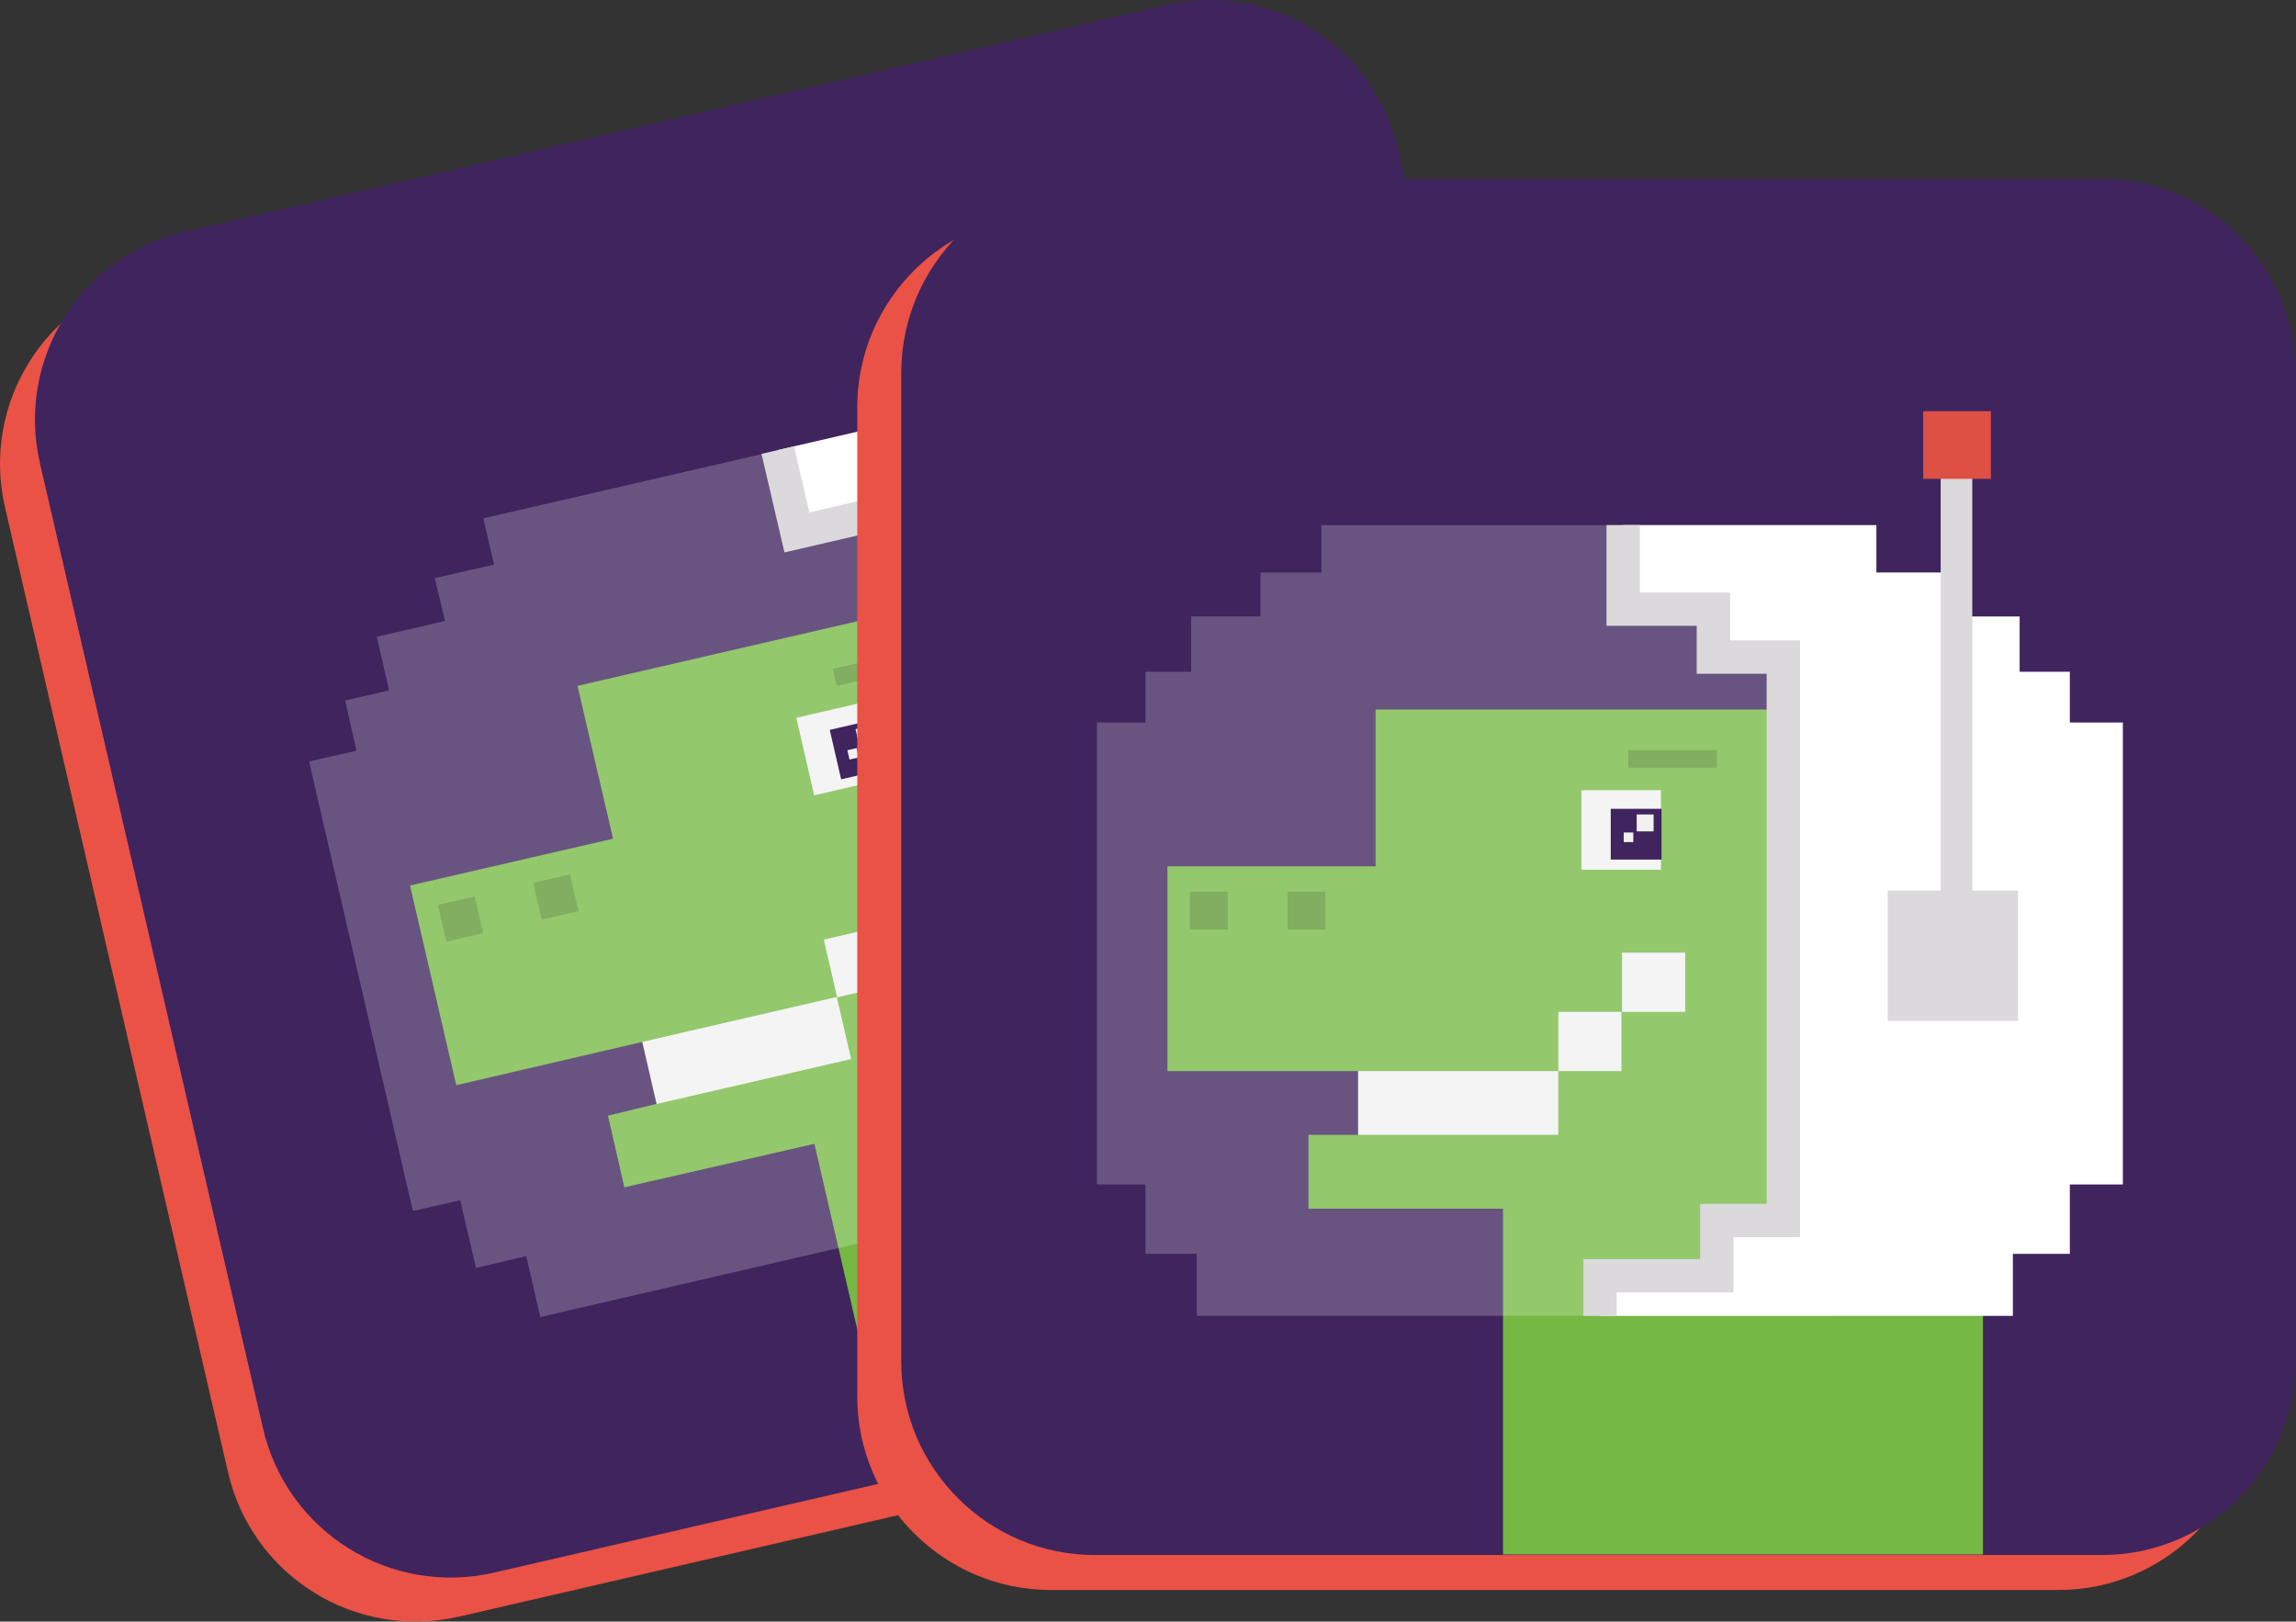 <svg xmlns="http://www.w3.org/2000/svg" width="407.1" height="287.5"><rect width="100%" height="100%" fill="#333333" stroke="none"/><style>.st0{fill:#ea5246}.st1{fill:#3f245e}.st2{fill:#75b843}.st3{fill:#f1f1f1}.st4,.st5{fill:#fff}.st5{opacity:.22;enable-background:new}.st6{fill:none;stroke:#dbd9dc;stroke-width:5.91;stroke-miterlimit:10}.st7{opacity:.15;fill:#1d1e1c}.st8{fill:#7f7f7f}.st9{fill:#dd5043}.st10{fill:#dbd9dc}</style><g id="_Grupo__1_"><path class="st0" d="M26.6 48.9l174-40.2c18.5-4.3 36.9 7.2 41.1 25.7l39.5 170.9c4.3 18.5-7.2 36.9-25.7 41.1l-174 40.2c-18.5 4.3-36.9-7.2-41.1-25.7L.9 90c-4.3-18.4 7.2-36.8 25.7-41.1z" id="_Grupo_2_1_"/></g><g id="_Grupo_3_2_"><path id="_RectÃ¡ngulo__2_" class="st1" d="M32.8 41.1L206.8.9c18.5-4.3 36.9 7.2 41.1 25.7l39.5 170.9c4.3 18.5-7.2 36.9-25.7 41.1l-174 40.2c-18.5 4.3-36.9-7.2-41.1-25.7L7.1 82.2c-4.3-18.5 7.2-36.9 25.7-41.1z"/></g><g id="_Grupo_6_1_"><path class="st2" d="M116.5 195.7l-8.7 2.1 2.9 12.7 33.7-7.7 13.8 59.7 82.9-19.1-14.1-60.9-11.6 2.6-3.2-13.9L200 174l-10.3-44.6-11 2.5-6.1-26.5-70.2 16.2 6.3 27.1-36 8.3 8.2 35.4 33.1-7.7z"/><path id="_RectÃ¡ngulo_2_2_" transform="rotate(-13.002 149.645 132.565)" class="st3" d="M142.6 125.5h14.1v14.1h-14.1z"/><path id="_RectÃ¡ngulo_3_2_" transform="rotate(-13.002 152.67 170.425)" class="st3" d="M147.1 165.2h11.2v10.5h-11.2z"/><path id="_RectÃ¡ngulo_4_2_" transform="rotate(-13.002 161.322 157.576)" class="st3" d="M155.8 152.3H167v10.5h-11.2z"/><path id="_RectÃ¡ngulo_5_2_" transform="rotate(-13.002 132.374 186.267)" class="st3" d="M114.7 180.6h35.4v11.3h-35.4z"/></g><path id="_Trazado__2_" class="st4" d="M137.9 79.8l43.7-10.1 1.9 8.3 11.5-2.7 1.8 7.6 13.2-3.1 2.2 9.5 8.6-2 2.1 8.9 9.2-2.1 18.4 79.7-9.2 2.1 2.7 12-9.7 2.3 2.4 10.7-71.3 16.5-1.6-6.9 20.1-4.7-2.2-9.5 11.6-2.6-22.5-97.5-12.1 2.8-1.9-8.2-15.5 3.6z"/><path id="_Trazado_2_2_" class="st5" d="M175.4 71.2L85.7 91.9l1.9 8.2-10.5 2.4 1.8 7.6-12.1 2.8 2.2 9.5-7.8 1.8 2 8.9-8.4 1.9 18.4 79.7 8.4-1.9 2.8 12 8.9-2.1 2.5 10.8 109.4-25.3"/><path id="_Trazado_3_2_" class="st6" d="M137.9 79.8l3.4 14.6 15.5-3.6 1.9 8.2 12.1-2.8 22.5 97.5-11.6 2.6 2.2 9.5-20.1 4.7 1.6 6.9"/><path id="_RectÃ¡ngulo_6_2_" transform="rotate(-13.002 98.505 159.039)" class="st7" d="M95.2 155.7h6.7v6.7h-6.7z"/><path id="_RectÃ¡ngulo_7_2_" transform="rotate(-13.002 81.652 162.924)" class="st7" d="M78.3 159.6H85v6.7h-6.7z"/><path id="_RectÃ¡ngulo_8_2_" transform="rotate(-13.002 155.624 118.289)" class="st7" d="M147.8 116.8h15.7v3.1h-15.7z"/><path id="_RectÃ¡ngulo_9_2_" transform="rotate(-13.002 211.995 141.126)" class="st8" d="M200.5 129.6h23.1v23.1h-23.1z"/><path id="_RectÃ¡ngulo_10_2_" transform="rotate(-13.002 202.138 95.81)" class="st8" d="M199.4 57.1h5.6v77.4h-5.6z"/><path id="_RectÃ¡ngulo_11_2_" transform="rotate(-13.002 192.372 52.727)" class="st9" d="M186.4 46.7h12v12h-12z"/><path id="_RectÃ¡ngulo_12_2_" transform="rotate(-13.002 152.396 132.716)" class="st1" d="M148 128.3h9v9h-9z"/><path id="_RectÃ¡ngulo_13_2_" transform="rotate(-13.002 153.475 130.443)" class="st3" d="M152 128.9h3v3h-3z"/><path id="_RectÃ¡ngulo_14_1_" transform="rotate(-13.002 151.247 133.61)" class="st3" d="M150.4 132.8h1.7v1.7h-1.7z"/><g id="_Grupo_7_1_"><path class="st0" d="M186.3 37.9H365c18.9 0 34.3 15.4 34.3 34.3v175.4c0 18.9-15.4 34.3-34.3 34.3H186.3c-18.9 0-34.3-15.4-34.3-34.3V72.2c0-18.9 15.4-34.3 34.3-34.3z" id="_Grupo_8_1_"/></g><g id="_Grupo_9_1_"><path id="_RectÃ¡ngulo_15_1_" class="st1" d="M194.1 31.7h178.6c18.9 0 34.3 15.4 34.3 34.3v175.4c0 18.9-15.4 34.3-34.3 34.3H194.1c-18.9 0-34.3-15.4-34.3-34.3V66c.1-19 15.4-34.3 34.3-34.3z"/></g><g id="_Grupo_12_1_"><path class="st2" d="M240.9 201.2H232v13.1h34.5v61.3h85.1v-62.5h-11.9v-14.3h-12.5V153h-11.3v-27.2h-72v27.8H207v36.3h33.9z"/><path id="_RectÃ¡ngulo_16_1_" class="st3" d="M280.4 140.1h14.1v14.1h-14.1z"/><path id="_RectÃ¡ngulo_17_1_" class="st3" d="M276.3 179.4h11.2v10.5h-11.2z"/><path id="_RectÃ¡ngulo_18_1_" class="st3" d="M287.6 168.9h11.2v10.5h-11.2z"/><path id="_RectÃ¡ngulo_19_1_" class="st3" d="M240.8 189.9h35.5v11.3h-35.5z"/></g><path id="_Trazado_4_2_" class="st4" d="M287.8 93.1h44.9v8.4h11.8v7.8h13.6v9.8h8.9v9h9.4V210H367v12.3h-10.1v11h-73.2v-7.1h20.7v-9.8h11.8v-99.9h-12.4V108h-16z"/><path id="_Trazado_5_2_" class="st5" d="M326.3 93.1h-92v8.4h-10.8v7.8h-12.3v9.8h-8.1v9h-8.6V210h8.6v12.3h9.1v11h112.4"/><path id="_Trazado_6_2_" class="st6" d="M287.8 93.1V108h16v8.5h12.4v99.9h-11.8v9.8h-20.7v7.1"/><path id="_RectÃ¡ngulo_20_1_" class="st7" d="M228.3 158.1h6.7v6.7h-6.7z"/><path id="_RectÃ¡ngulo_21_1_" class="st7" d="M211 158.1h6.7v6.7H211z"/><path id="_RectÃ¡ngulo_22_1_" class="st7" d="M288.7 133h15.7v3.1h-15.7z"/><path id="_RectÃ¡ngulo_23_1_" class="st10" d="M334.7 157.9h23.1V181h-23.1z"/><path id="_RectÃ¡ngulo_24_1_" class="st10" d="M344.1 84.4h5.6v77.4h-5.6z"/><path id="_RectÃ¡ngulo_25_1_" class="st9" d="M341 72.9h12v12h-12z"/><path id="_RectÃ¡ngulo_26_1_" class="st1" d="M285.6 143.4h9v9h-9z"/><path id="_RectÃ¡ngulo_27_1_" class="st3" d="M290.2 144.4h3v3h-3z"/><path id="_RectÃ¡ngulo_28_1_" class="st3" d="M287.9 147.6h1.7v1.7h-1.7z"/></svg>